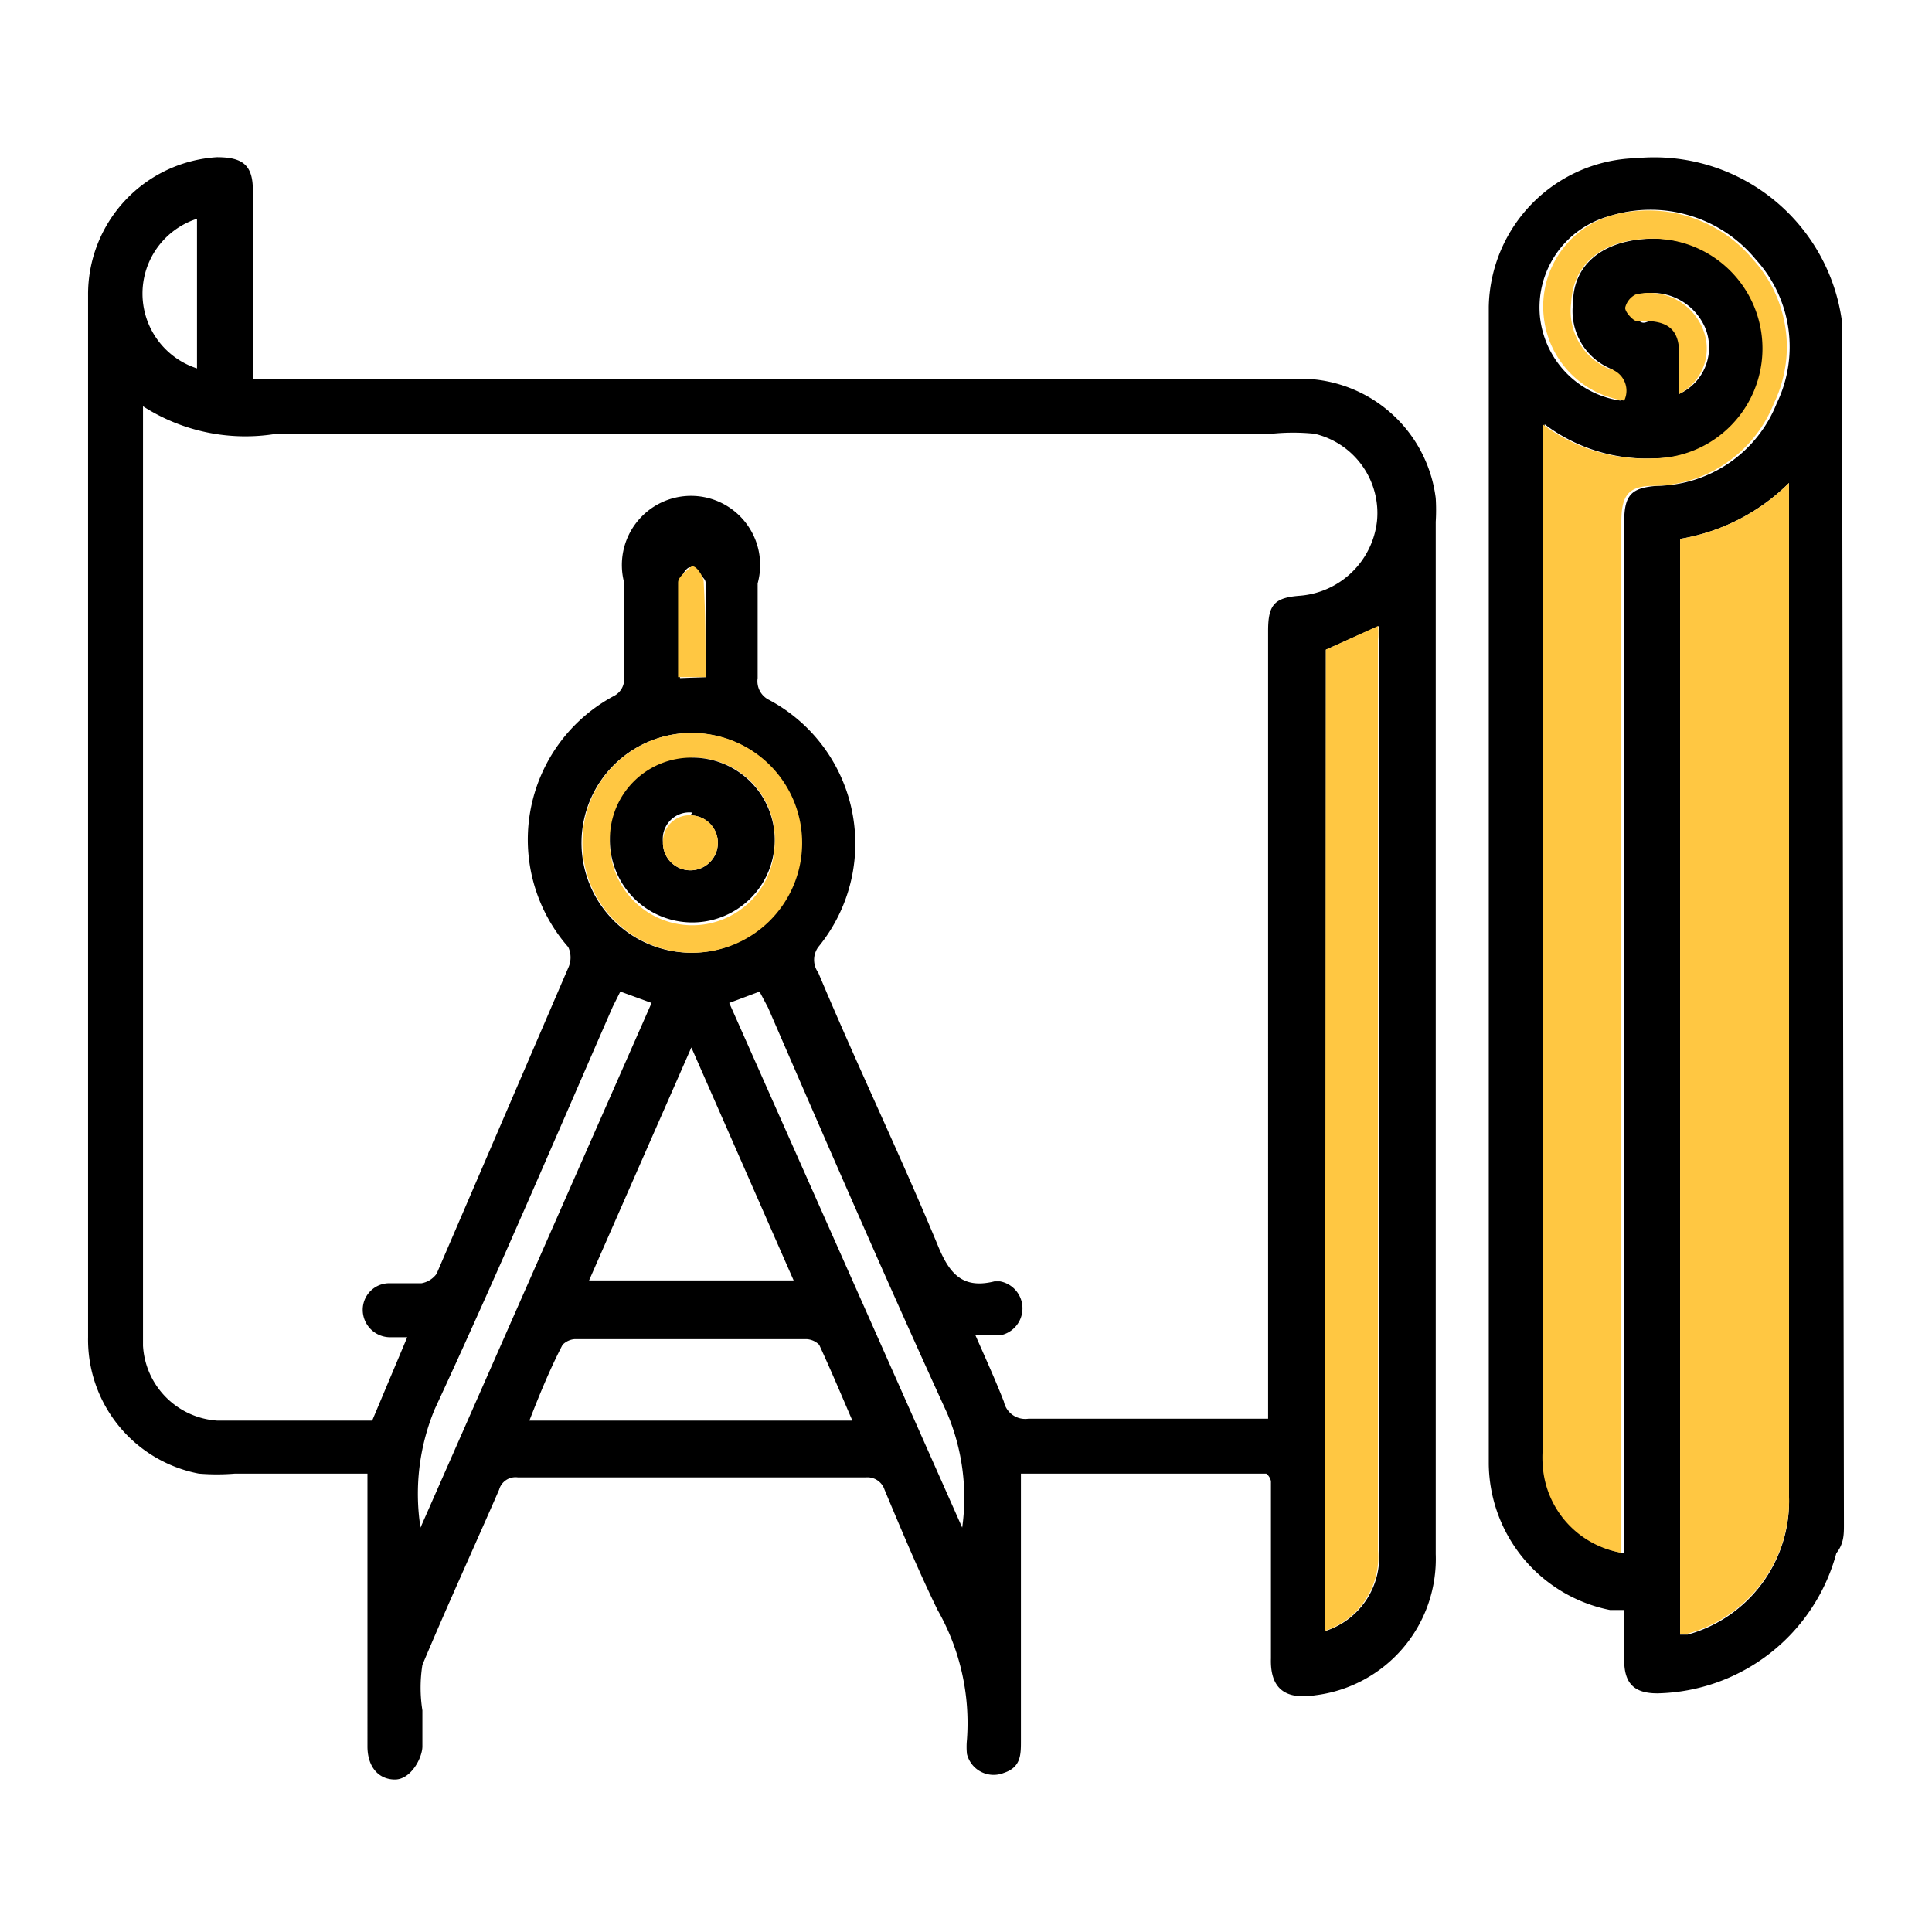 <svg id="Layer_1" data-name="Layer 1" xmlns="http://www.w3.org/2000/svg" viewBox="0 0 20.4 20.4"><defs><style>.cls-1{fill:#ffc742;}</style></defs><path d="M19.47,16.1c0,.1,0,.2-.08.3a2,2,0,0,1-1.89,1.48c-.24,0-.35-.1-.35-.35V17L17,17a1.59,1.59,0,0,1-1.28-1.54q0-6.12,0-12.22a1.6,1.6,0,0,1,1.56-1.57,2,2,0,0,1,2.17,1.73l0,.05Zm-.58-11a2.13,2.13,0,0,1-1.15.59V17.26h.08a1.46,1.46,0,0,0,1.07-1.46V5.1ZM17.15,16.4V5.51c0-.29.08-.36.35-.38a1.38,1.38,0,0,0,1.26-.87,1.37,1.37,0,0,0-.22-1.52A1.44,1.44,0,0,0,17,2.28a1,1,0,0,0-.74,1.06,1,1,0,0,0,.85.89A.24.24,0,0,0,17,3.89a.66.66,0,0,1-.39-.69c0-.43.35-.68.86-.68a1.16,1.16,0,1,1,0,2.32,1.79,1.79,0,0,1-1.16-.36V15.3a1.09,1.09,0,0,0,0,.18A1,1,0,0,0,17.15,16.4Zm.58-12.24A.54.54,0,0,0,18,3.45a.61.61,0,0,0-.7-.34.21.21,0,0,0-.11.14s.07.1.12.14.08,0,.12,0c.23,0,.33.11.33.34Z"/><path d="M13.37,15.56H10.78v2.82c0,.15,0,.28-.18.34a.29.29,0,0,1-.39-.2.76.76,0,0,1,0-.15A2.41,2.41,0,0,0,9.9,17c-.2-.41-.38-.84-.56-1.27a.19.19,0,0,0-.2-.13H5.47a.18.18,0,0,0-.2.13c-.27.62-.55,1.23-.81,1.85a1.54,1.54,0,0,0,0,.48c0,.13,0,.26,0,.38s-.12.35-.29.35-.29-.13-.29-.35V15.56H2.48a2.34,2.34,0,0,1-.38,0A1.44,1.44,0,0,1,.93,14.12v-11A1.45,1.45,0,0,1,2.29,1.66c.27,0,.38.08.38.35V4h11a1.44,1.44,0,0,1,1.49,1.26,2.09,2.09,0,0,1,0,.25v10.9a1.45,1.45,0,0,1-1.27,1.49c-.32.05-.48-.07-.47-.39,0-.62,0-1.24,0-1.87A.13.13,0,0,0,13.37,15.56ZM4.3,14.12H4.13a.29.29,0,0,1-.3-.29.28.28,0,0,1,.29-.28c.11,0,.22,0,.33,0a.25.25,0,0,0,.16-.1L6,10.22A.26.26,0,0,0,6,10a1.72,1.72,0,0,1,.48-2.65.2.2,0,0,0,.11-.2v-1A.73.73,0,1,1,8,6.16v1a.22.22,0,0,0,.12.23A1.72,1.72,0,0,1,8.64,10a.23.23,0,0,0,0,.27c.42,1,.85,1.89,1.25,2.85.12.3.25.5.61.41h.06a.29.29,0,0,1,0,.57H10.3c.11.25.21.47.3.7a.23.23,0,0,0,.26.18h2.53V6.66c0-.28.07-.35.34-.37a.89.89,0,0,0,.81-.79.86.86,0,0,0-.66-.92,2.22,2.22,0,0,0-.45,0H2.92a2,2,0,0,1-1.41-.29v9.92a.84.84,0,0,0,.78.79c.55,0,1.09,0,1.64,0ZM14,6.86V17.22a.82.82,0,0,0,.56-.85c0-3.2,0-6.41,0-9.61a.76.76,0,0,0,0-.15ZM7.3,11.06,6.22,13.52H8.38ZM5.59,15H9c-.12-.28-.23-.54-.35-.8a.2.2,0,0,0-.14-.06H6.07a.2.2,0,0,0-.13.06C5.82,14.43,5.71,14.69,5.59,15ZM4.44,16.13l2.44-5.54-.33-.12-.08.16c-.62,1.42-1.23,2.85-1.88,4.25A2.33,2.33,0,0,0,4.44,16.13Zm5.72,0A2.29,2.29,0,0,0,10,14.92c-.65-1.42-1.27-2.85-1.89-4.28l-.09-.17-.32.12ZM7.32,7.74A1.16,1.16,0,1,0,8.46,8.92,1.16,1.16,0,0,0,7.32,7.74ZM2.08,2.31a.83.83,0,0,0,0,1.58ZM7.45,7.15c0-.34,0-.67,0-1,0-.05-.09-.1-.14-.15s-.13.1-.13.16c0,.33,0,.65,0,1Z"/><path class="cls-1" d="M18.89,5.1V15.79a1.46,1.46,0,0,1-1.07,1.46h-.08V5.69A2.13,2.13,0,0,0,18.89,5.1Z"/><path class="cls-1" d="M17.15,16.4a1,1,0,0,1-.86-.92,1.09,1.09,0,0,1,0-.18V4.48a1.79,1.79,0,0,0,1.16.36,1.16,1.16,0,1,0,0-2.32c-.51,0-.84.25-.86.68a.66.66,0,0,0,.39.69.24.24,0,0,1,.17.34,1,1,0,0,1-.85-.89A1,1,0,0,1,17,2.28a1.44,1.44,0,0,1,1.51.46,1.37,1.37,0,0,1,.22,1.52,1.38,1.38,0,0,1-1.26.87c-.27,0-.35.09-.35.38V16.4Z"/><path class="cls-1" d="M17.73,4.16V3.73c0-.23-.1-.33-.33-.34,0,0-.09,0-.12,0s-.12-.09-.12-.14a.21.21,0,0,1,.11-.14.61.61,0,0,1,.7.34A.54.54,0,0,1,17.73,4.16Z"/><path class="cls-1" d="M14,6.86l.55-.25a.76.76,0,0,1,0,.15c0,3.2,0,6.41,0,9.61a.82.82,0,0,1-.56.85Z"/><path class="cls-1" d="M7.32,7.74A1.16,1.16,0,1,1,6.15,8.88,1.15,1.15,0,0,1,7.32,7.74Zm0,.29a.87.87,0,1,0,.86.88A.86.86,0,0,0,7.31,8Z"/><path class="cls-1" d="M7.45,7.15H7.16c0-.34,0-.66,0-1,0-.06.08-.11.13-.16s.14.1.14.15C7.45,6.48,7.45,6.81,7.45,7.15Z"/><path d="M7.31,8a.87.87,0,1,1-.87.86A.86.86,0,0,1,7.31,8Zm0,.58A.28.28,0,0,0,7,8.89a.29.29,0,1,0,.29-.28Z"/><path class="cls-1" d="M7.31,8.61A.29.29,0,1,1,7,8.89.28.28,0,0,1,7.31,8.61Z"/></svg>